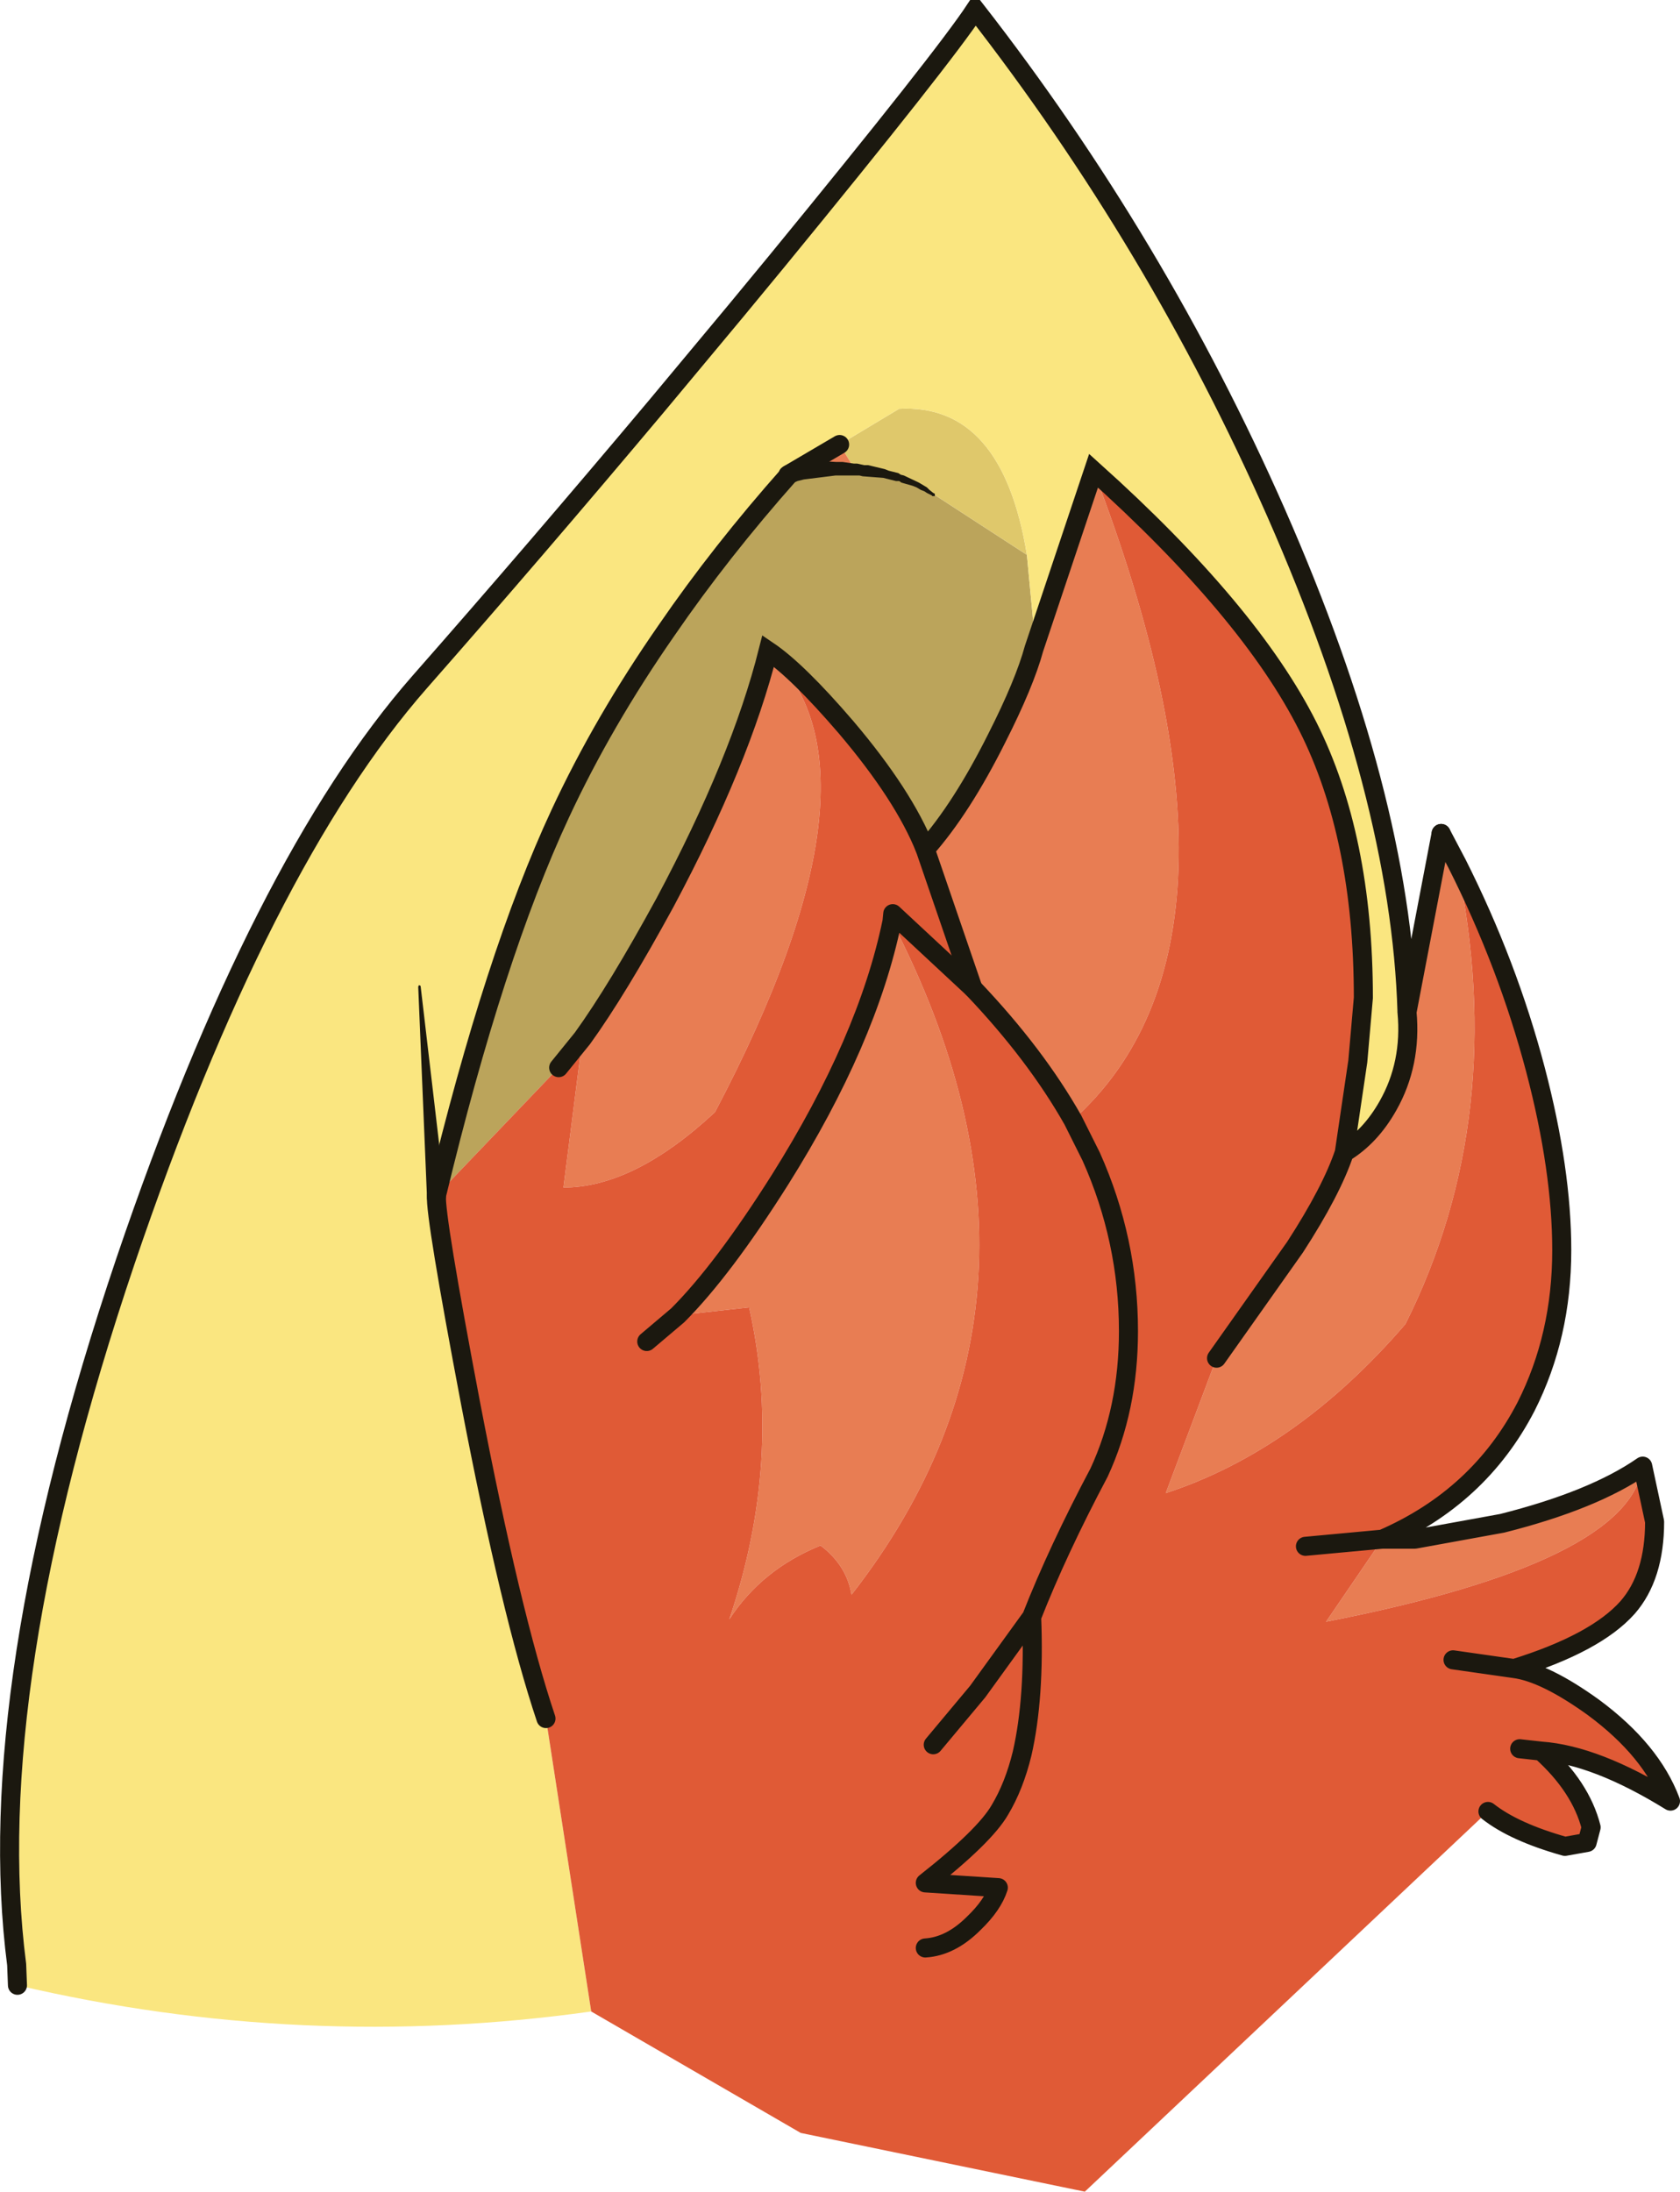 <?xml version="1.0" encoding="UTF-8" standalone="no"?>
<svg xmlns:xlink="http://www.w3.org/1999/xlink" height="138.05px" width="105.85px" xmlns="http://www.w3.org/2000/svg">
  <g transform="matrix(1.0, 0.0, 0.0, 1.0, 52.9, 69.35)">
    <path d="M0.95 -39.8 Q4.15 -39.55 5.95 -38.2 L11.8 -34.4 12.25 -29.65 12.25 -28.5 Q11.65 -26.3 9.9 -22.85 7.7 -18.45 5.4 -15.85 4.05 -19.25 0.4 -23.55 -2.65 -27.1 -4.5 -28.35 -6.25 -21.4 -11.0 -12.5 -14.0 -7.0 -16.2 -3.95 L-17.7 -2.1 -25.4 5.95 Q-21.75 -9.2 -17.6 -18.1 -14.9 -23.9 -10.9 -29.65 -7.5 -34.6 -3.15 -39.5 L0.95 -39.8" fill="#bba45b" fill-rule="evenodd" stroke="none"/>
    <path d="M11.8 -34.4 L5.95 -38.2 Q4.15 -39.55 0.95 -39.8 L0.0 -41.35 3.75 -43.6 Q10.25 -43.95 11.8 -34.4" fill="#dfc86b" fill-rule="evenodd" stroke="none"/>
    <path d="M0.95 -39.8 L-3.15 -39.5 0.0 -41.35 0.95 -39.8 M-16.2 -3.95 Q-14.0 -7.0 -11.0 -12.5 -6.25 -21.4 -4.5 -28.35 3.5 -20.85 -7.85 0.7 -12.95 5.45 -17.4 5.45 L-16.2 -3.95 M5.4 -15.85 Q7.7 -18.45 9.9 -22.85 11.65 -26.3 12.25 -28.5 L16.0 -39.7 Q27.35 -10.15 14.7 1.2 12.35 -2.95 8.4 -7.1 L5.4 -15.85 M35.75 -5.6 L37.9 -16.85 38.9 -14.95 Q42.2 0.95 35.65 14.05 28.8 22.0 20.55 24.7 L23.75 16.2 28.7 9.2 Q31.0 5.65 31.8 3.25 33.45 2.25 34.55 0.3 36.05 -2.35 35.75 -5.6 M-10.2 13.5 Q-7.35 10.65 -3.75 4.95 1.75 -3.8 3.3 -11.3 15.45 12.25 0.75 31.1 0.45 29.25 -1.2 28.0 -4.9 29.5 -6.95 32.65 -3.55 22.6 -5.7 13.0 L-10.2 13.5 M34.2 27.6 L36.25 27.6 41.75 26.6 Q47.5 25.15 50.6 23.0 49.8 29.05 30.65 32.8 L34.2 27.6" fill="#e87d53" fill-rule="evenodd" stroke="none"/>
    <path d="M-3.15 -39.5 Q-7.5 -34.6 -10.9 -29.65 -14.9 -23.9 -17.6 -18.1 -21.75 -9.2 -25.4 5.95 -25.5 7.2 -23.25 19.05 -20.7 32.35 -18.5 38.9 L-15.65 57.35 Q-33.85 59.9 -51.8 55.7 L-51.85 54.4 Q-54.1 37.05 -45.0 10.1 -36.5 -14.95 -26.45 -26.4 -19.15 -34.7 -11.55 -43.75 L-6.55 -49.75 -3.95 -52.9 Q6.5 -65.65 8.55 -68.75 20.0 -54.05 27.5 -37.05 35.35 -19.2 35.75 -5.6 36.05 -2.35 34.55 0.3 33.45 2.25 31.8 3.25 L32.65 -2.5 33.0 -6.5 Q33.0 -16.65 29.5 -23.6 25.85 -30.85 16.0 -39.7 L12.25 -28.5 12.25 -29.65 11.8 -34.4 Q10.25 -43.95 3.75 -43.6 L0.0 -41.35 -3.15 -39.5" fill="#fae680" fill-rule="evenodd" stroke="none"/>
    <path d="M-25.4 5.95 L-17.7 -2.1 -16.2 -3.95 -17.4 5.45 Q-12.95 5.45 -7.85 0.7 3.5 -20.85 -4.5 -28.35 -2.65 -27.1 0.4 -23.55 4.05 -19.25 5.4 -15.85 L8.4 -7.1 Q12.35 -2.95 14.7 1.2 27.35 -10.15 16.0 -39.7 25.85 -30.85 29.5 -23.6 33.0 -16.65 33.0 -6.5 L32.65 -2.5 31.8 3.25 Q31.0 5.65 28.7 9.2 L23.75 16.2 20.55 24.7 Q28.8 22.0 35.65 14.05 42.2 0.95 38.9 -14.95 42.1 -8.6 43.85 -1.95 45.5 4.35 45.5 9.4 45.5 14.8 43.25 19.25 40.3 24.95 34.2 27.6 L29.35 28.05 34.2 27.6 30.65 32.8 Q49.8 29.05 50.6 23.0 L51.35 26.5 Q51.35 29.95 49.65 31.9 47.65 34.15 42.5 35.75 44.45 36.0 47.5 38.2 51.15 40.9 52.35 44.1 47.65 41.2 44.2 40.95 46.7 43.2 47.35 45.75 L47.1 46.7 45.7 46.95 Q42.5 46.05 40.85 44.75 L15.45 68.7 -2.45 65.0 -15.65 57.35 -18.5 38.9 Q-20.7 32.35 -23.25 19.05 -25.5 7.2 -25.4 5.95 M8.4 -7.1 L3.35 -11.8 3.3 -11.3 3.35 -11.8 8.4 -7.1 M-10.2 13.5 L-12.15 15.15 -10.2 13.5 -5.7 13.0 Q-3.55 22.6 -6.95 32.65 -4.9 29.5 -1.2 28.0 0.45 29.25 0.75 31.1 15.45 12.25 3.3 -11.3 1.75 -3.8 -3.75 4.95 -7.35 10.65 -10.2 13.5 M5.9 40.55 L8.7 37.2 12.1 32.5 Q13.75 28.3 16.35 23.4 18.2 19.4 18.2 14.5 18.2 8.75 15.85 3.5 L14.7 1.2 15.85 3.5 Q18.2 8.75 18.2 14.5 18.2 19.4 16.35 23.4 13.75 28.3 12.1 32.5 12.3 37.6 11.5 41.1 11.0 43.15 10.1 44.65 9.15 46.3 5.4 49.25 L10.0 49.55 Q9.65 50.65 8.45 51.8 7.0 53.25 5.4 53.35 7.0 53.25 8.45 51.8 9.65 50.65 10.0 49.55 L5.4 49.25 Q9.15 46.3 10.1 44.65 11.0 43.15 11.5 41.1 12.3 37.6 12.1 32.5 L8.7 37.2 5.9 40.55 M42.85 40.8 L44.2 40.95 42.85 40.8 M42.5 35.75 L38.65 35.2 42.5 35.75" fill="#e05a36" fill-rule="evenodd" stroke="none"/>
    <path d="M-17.7 -2.1 L-16.2 -3.95 Q-14.0 -7.0 -11.0 -12.5 -6.25 -21.4 -4.5 -28.35 -2.65 -27.1 0.4 -23.55 4.05 -19.25 5.4 -15.85 7.7 -18.45 9.9 -22.85 11.65 -26.3 12.25 -28.5 L16.0 -39.7 Q25.85 -30.85 29.5 -23.6 33.0 -16.65 33.0 -6.5 L32.65 -2.5 31.8 3.25 Q31.0 5.65 28.7 9.2 L23.75 16.2 M5.4 -15.85 L8.4 -7.1 M37.9 -16.85 L35.75 -5.6 Q36.05 -2.35 34.55 0.3 33.45 2.25 31.8 3.25 M-51.8 55.7 L-51.85 54.4 Q-54.1 37.05 -45.0 10.1 -36.5 -14.95 -26.45 -26.4 -19.15 -34.7 -11.55 -43.75 L-6.55 -49.75 -3.95 -52.9 Q6.5 -65.65 8.55 -68.75 20.0 -54.05 27.5 -37.05 35.35 -19.2 35.75 -5.6" fill="none" stroke="#1b180f" stroke-linecap="round" stroke-linejoin="miter-clip" stroke-miterlimit="3.0" stroke-width="1.2"/>
    <path d="M-3.15 -39.5 Q-7.5 -34.6 -10.9 -29.65 -14.9 -23.9 -17.6 -18.1 -21.75 -9.2 -25.4 5.95 -25.5 7.2 -23.25 19.05 -20.7 32.35 -18.5 38.9 M8.4 -7.1 Q12.35 -2.95 14.7 1.2 L15.85 3.5 Q18.2 8.75 18.2 14.5 18.2 19.4 16.35 23.4 13.75 28.3 12.1 32.5 12.3 37.6 11.5 41.1 11.0 43.15 10.1 44.65 9.15 46.3 5.4 49.25 L10.0 49.55 Q9.65 50.65 8.45 51.8 7.0 53.25 5.4 53.35 M3.3 -11.3 L3.35 -11.8 8.4 -7.1 M38.9 -14.95 L37.9 -16.85 M-12.15 15.15 L-10.2 13.5 Q-7.35 10.65 -3.75 4.95 1.75 -3.8 3.3 -11.3 M40.85 44.75 Q42.5 46.05 45.7 46.95 L47.1 46.7 47.35 45.75 Q46.7 43.2 44.2 40.95 L42.85 40.8 M12.1 32.5 L8.7 37.2 5.9 40.55 M29.35 28.05 L34.2 27.6 Q40.3 24.95 43.25 19.25 45.5 14.8 45.5 9.4 45.5 4.35 43.85 -1.95 42.1 -8.6 38.9 -14.95 M34.2 27.6 L36.25 27.6 41.75 26.6 Q47.5 25.15 50.6 23.0 L51.35 26.5 Q51.35 29.95 49.65 31.9 47.65 34.15 42.5 35.75 44.45 36.0 47.5 38.2 51.15 40.9 52.35 44.1 47.65 41.2 44.2 40.95 M0.0 -41.35 L-3.15 -39.5 M38.65 35.2 L42.5 35.75" fill="none" stroke="#1b180f" stroke-linecap="round" stroke-linejoin="round" stroke-width="1.2"/>
    <path d="M-26.55 -7.2 L-26.5 -7.3 -26.4 -7.25 -24.85 5.95 -24.8 5.95 Q-24.8 6.6 -25.4 6.6 -26.0 6.6 -26.0 6.0 L-26.55 -7.2 M6.0 -38.25 L6.0 -38.1 5.85 -38.1 5.8 -38.15 5.5 -38.3 5.35 -38.4 5.1 -38.5 4.85 -38.65 4.6 -38.75 3.9 -38.95 3.75 -39.05 3.55 -39.05 2.75 -39.25 1.45 -39.35 1.25 -39.4 -0.25 -39.4 -2.25 -39.15 -2.65 -39.05 -3.0 -38.9 -3.05 -38.9 Q-3.6 -38.75 -3.8 -39.3 -3.95 -39.85 -3.35 -40.05 L-3.25 -40.05 -2.95 -40.15 -2.45 -40.25 -1.05 -40.3 -0.2 -40.25 0.2 -40.25 0.9 -40.15 1.1 -40.15 1.55 -40.05 1.8 -40.05 2.85 -39.8 3.1 -39.7 3.7 -39.55 3.85 -39.45 4.05 -39.4 5.0 -38.95 5.5 -38.65 5.65 -38.5 5.9 -38.3 6.0 -38.25" fill="#1b180f" fill-rule="evenodd" stroke="none"/>
  </g>
</svg>
